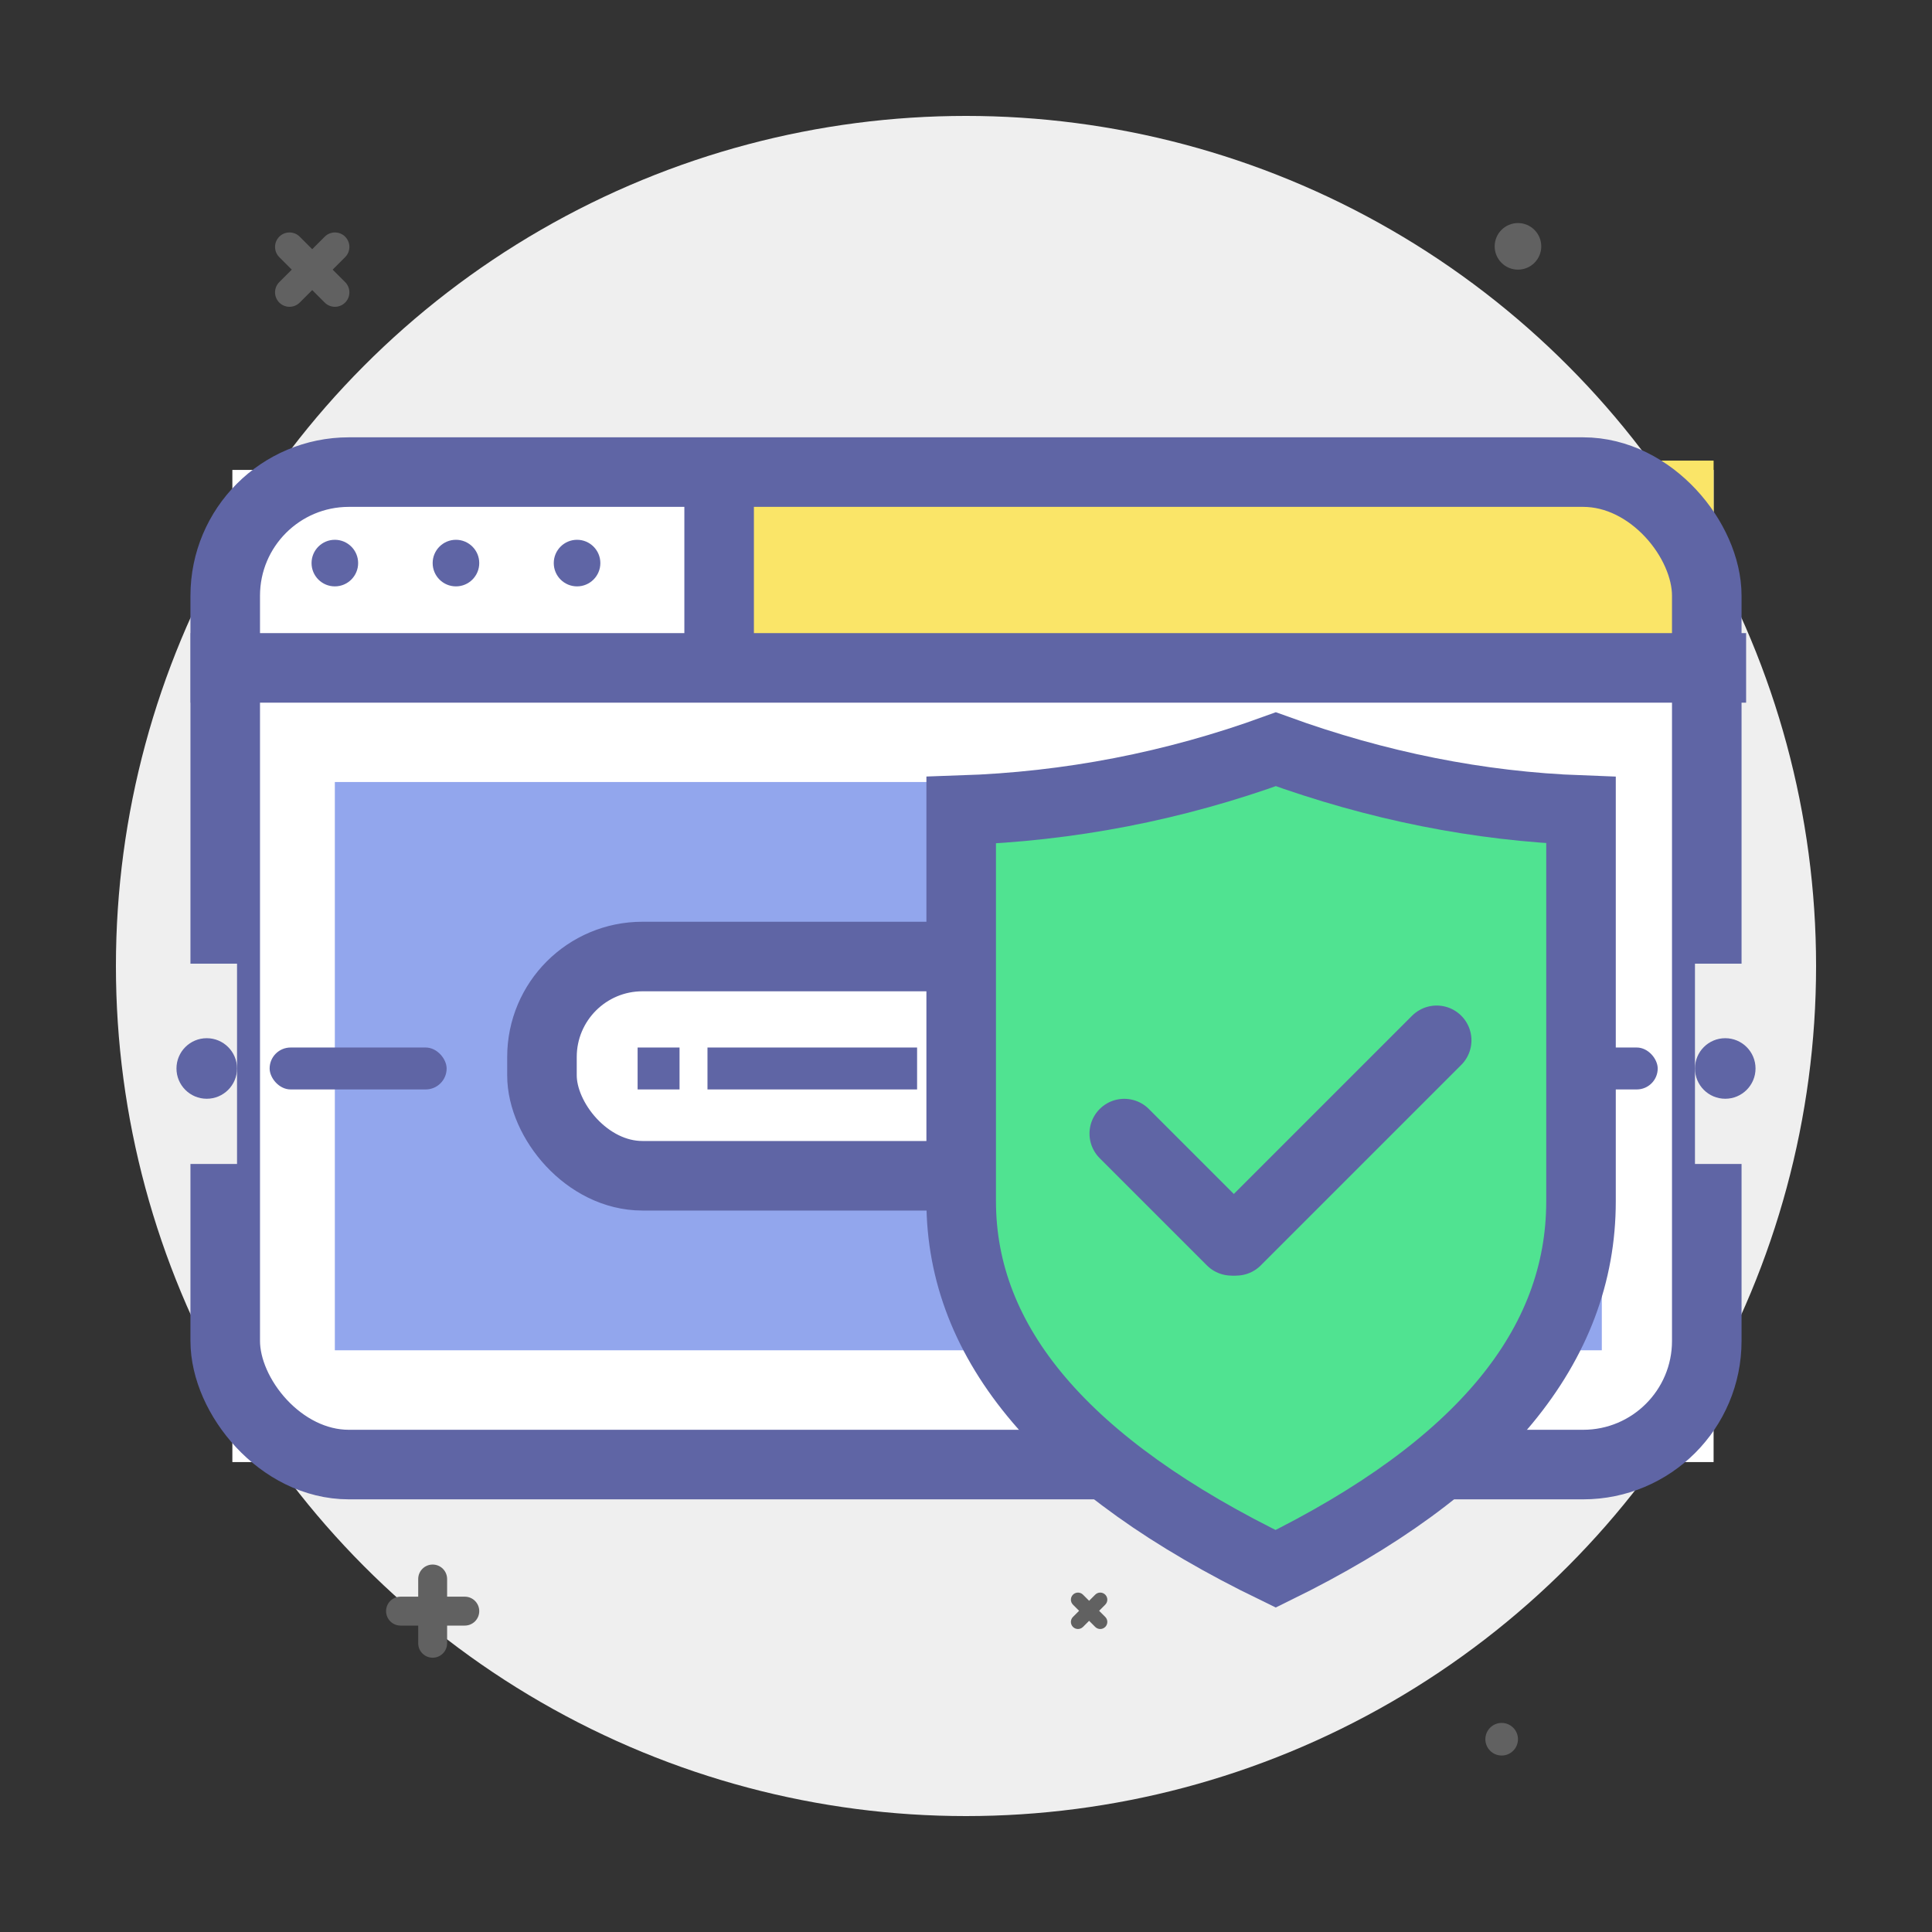 <?xml version="1.0" encoding="UTF-8"?>
<svg width="250px" height="250px" viewBox="0 0 250 250" version="1.1" xmlns="http://www.w3.org/2000/svg" xmlns:xlink="http://www.w3.org/1999/xlink">
    <rect x="0" y="0" width="250" height="250" fill="#333333" stroke="none"/>
    <!-- Generator: Sketch 50.2 (55047) - http://www.bohemiancoding.com/sketch -->
    <title>HighlightR</title>
    <desc>Created with Sketch.</desc>
    <defs></defs>
    <g id="HighlightR" stroke="none" stroke-width="1" fill="none" fill-rule="evenodd">
        <g id="Group" transform="translate(15, 15)">
            <circle id="Oval-12" fill="#EFEFEF" cx="110" cy="110" r="110"></circle>
            <rect id="Rectangle-Copy" fill="#FFFFFF" x="15.068" y="45.808" width="191.671" height="128.384"></rect>
            <rect id="Rectangle" fill="#FAE568" x="78.356" y="44.603" width="128.384" height="25.918"></rect>
            <path d="M39.116,191.609 L39.116,189.323 C39.116,188.29 39.953,187.452 40.986,187.452 C42.019,187.452 42.857,188.29 42.857,189.323 L42.857,191.609 L45.143,191.609 C46.176,191.609 47.014,192.446 47.014,193.479 C47.014,194.513 46.176,195.35 45.143,195.35 L42.857,195.35 L42.857,197.636 C42.857,198.669 42.019,199.507 40.986,199.507 C39.953,199.507 39.116,198.669 39.116,197.636 L39.116,195.35 L36.829,195.35 C35.796,195.35 34.959,194.513 34.959,193.479 C34.959,192.446 35.796,191.609 36.829,191.609 L39.116,191.609 Z" id="Combined-Shape" fill="#616161"></path>
            <path d="M23.53,18.02 L23.53,15.734 C23.53,14.7 24.368,13.863 25.401,13.863 C26.434,13.863 27.271,14.7 27.271,15.734 L27.271,18.02 L29.558,18.02 C30.591,18.02 31.428,18.857 31.428,19.89 C31.428,20.923 30.591,21.761 29.558,21.761 L27.271,21.761 L27.271,24.047 C27.271,25.08 26.434,25.918 25.401,25.918 C24.368,25.918 23.53,25.08 23.53,24.047 L23.53,21.761 L21.244,21.761 C20.211,21.761 19.373,20.923 19.373,19.89 C19.373,18.857 20.211,18.02 21.244,18.02 L23.53,18.02 Z" id="Combined-Shape-Copy" fill="#616161" transform="translate(25.401, 19.89) rotate(45) translate(-25.401, -19.89) "></path>
            <path d="M125.013,192.52 L125.013,191.4 C125.013,190.894 125.424,190.483 125.93,190.483 C126.436,190.483 126.846,190.894 126.846,191.4 L126.846,192.52 L127.966,192.52 C128.473,192.52 128.883,192.93 128.883,193.437 C128.883,193.943 128.473,194.353 127.966,194.353 L126.846,194.353 L126.846,195.473 C126.846,195.979 126.436,196.39 125.93,196.39 C125.424,196.39 125.013,195.979 125.013,195.473 L125.013,194.353 L123.893,194.353 C123.387,194.353 122.977,193.943 122.977,193.437 C122.977,192.93 123.387,192.52 123.893,192.52 L125.013,192.52 Z" id="Combined-Shape-Copy-2" fill="#616161" transform="translate(125.93, 193.437) rotate(45) translate(-125.93, -193.437) "></path>
            <circle id="Oval-13-Copy-3" fill="#616161" cx="181.425" cy="16.877" r="3.014"></circle>
            <circle id="Oval-13-Copy-4" fill="#616161" cx="179.315" cy="210.055" r="2.11"></circle>
            <rect id="Rectangle-33" stroke="#5F65A5" stroke-width="9" x="14.144" y="46.089" width="191.712" height="128.425" rx="16"></rect>
            <path d="M14.164,71.425 L206.447,71.425" id="Line" stroke="#5F65A5" stroke-width="9" stroke-linecap="square"></path>
            <path d="M78.055,49.123 L78.055,70.822" id="Line-Copy" stroke="#5F65A5" stroke-width="9" stroke-linecap="square"></path>
            <rect id="Rectangle-2" fill="#EFEFEF" x="5.425" y="109.699" width="10.247" height="25.918"></rect>
            <rect id="Rectangle-2-Copy" fill="#EFEFEF" x="204.329" y="109.699" width="10.247" height="25.918"></rect>
            <circle id="Oval-17" fill="#5F65A5" cx="28.329" cy="57.863" r="3.014"></circle>
            <circle id="Oval-17-Copy-4" fill="#5F65A5" cx="11.753" cy="123.26" r="3.918"></circle>
            <circle id="Oval-17-Copy-5" fill="#5F65A5" cx="208.247" cy="123.26" r="3.918"></circle>
            <circle id="Oval-17-Copy" fill="#5F65A5" cx="44" cy="57.863" r="3.014"></circle>
            <circle id="Oval-17-Copy-2" fill="#5F65A5" cx="59.671" cy="57.863" r="3.014"></circle>
            <rect id="Rectangle-34" fill="#92A6ED" x="28.329" y="86.192" width="163.945" height="73.534"></rect>
            <rect id="Rectangle-34-Copy" stroke="#5F65A5" stroke-width="9" fill="#FFFFFF" x="55.13" y="108.774" width="110.342" height="28.37" rx="13"></rect>
            <rect id="Rectangle-35" fill="#5F65A5" x="67.507" y="120.548" width="5.425" height="5.425"></rect>
            <rect id="Rectangle-35-Copy" fill="#5F65A5" x="76.548" y="120.548" width="27.123" height="5.425"></rect>
            <rect id="Rectangle-35-Copy-2" fill="#5F65A5" x="19.89" y="120.548" width="22.904" height="5.425" rx="2.712"></rect>
            <rect id="Rectangle-35-Copy-3" fill="#5F65A5" x="176.603" y="120.548" width="22.904" height="5.425" rx="2.712"></rect>
            <circle id="Oval-17-Copy-3" fill="#000000" cx="147.37" cy="123.26" r="4.521"></circle>
            <path d="M109.377,89.835 L109.377,140.415 C109.377,158.852 122.655,174.712 150.071,188.004 C176.69,174.943 189.582,159.113 189.582,140.444 L189.582,89.827 C176.372,89.34 163.205,86.712 150.095,81.949 C136.92,86.742 123.342,89.371 109.377,89.835 Z" id="Rectangle-36" stroke="#5F65A5" stroke-width="9" fill="#50E391"></path>
            <path d="M130.48,131.686 L144.356,145.562" id="Line-2" stroke="#5F65A5" stroke-width="9" stroke-linecap="round"></path>
            <path d="M144.959,145.562 L170.905,119.616" id="Line-2-Copy" stroke="#5F65A5" stroke-width="9" stroke-linecap="round"></path>
        </g>
    </g>
</svg>